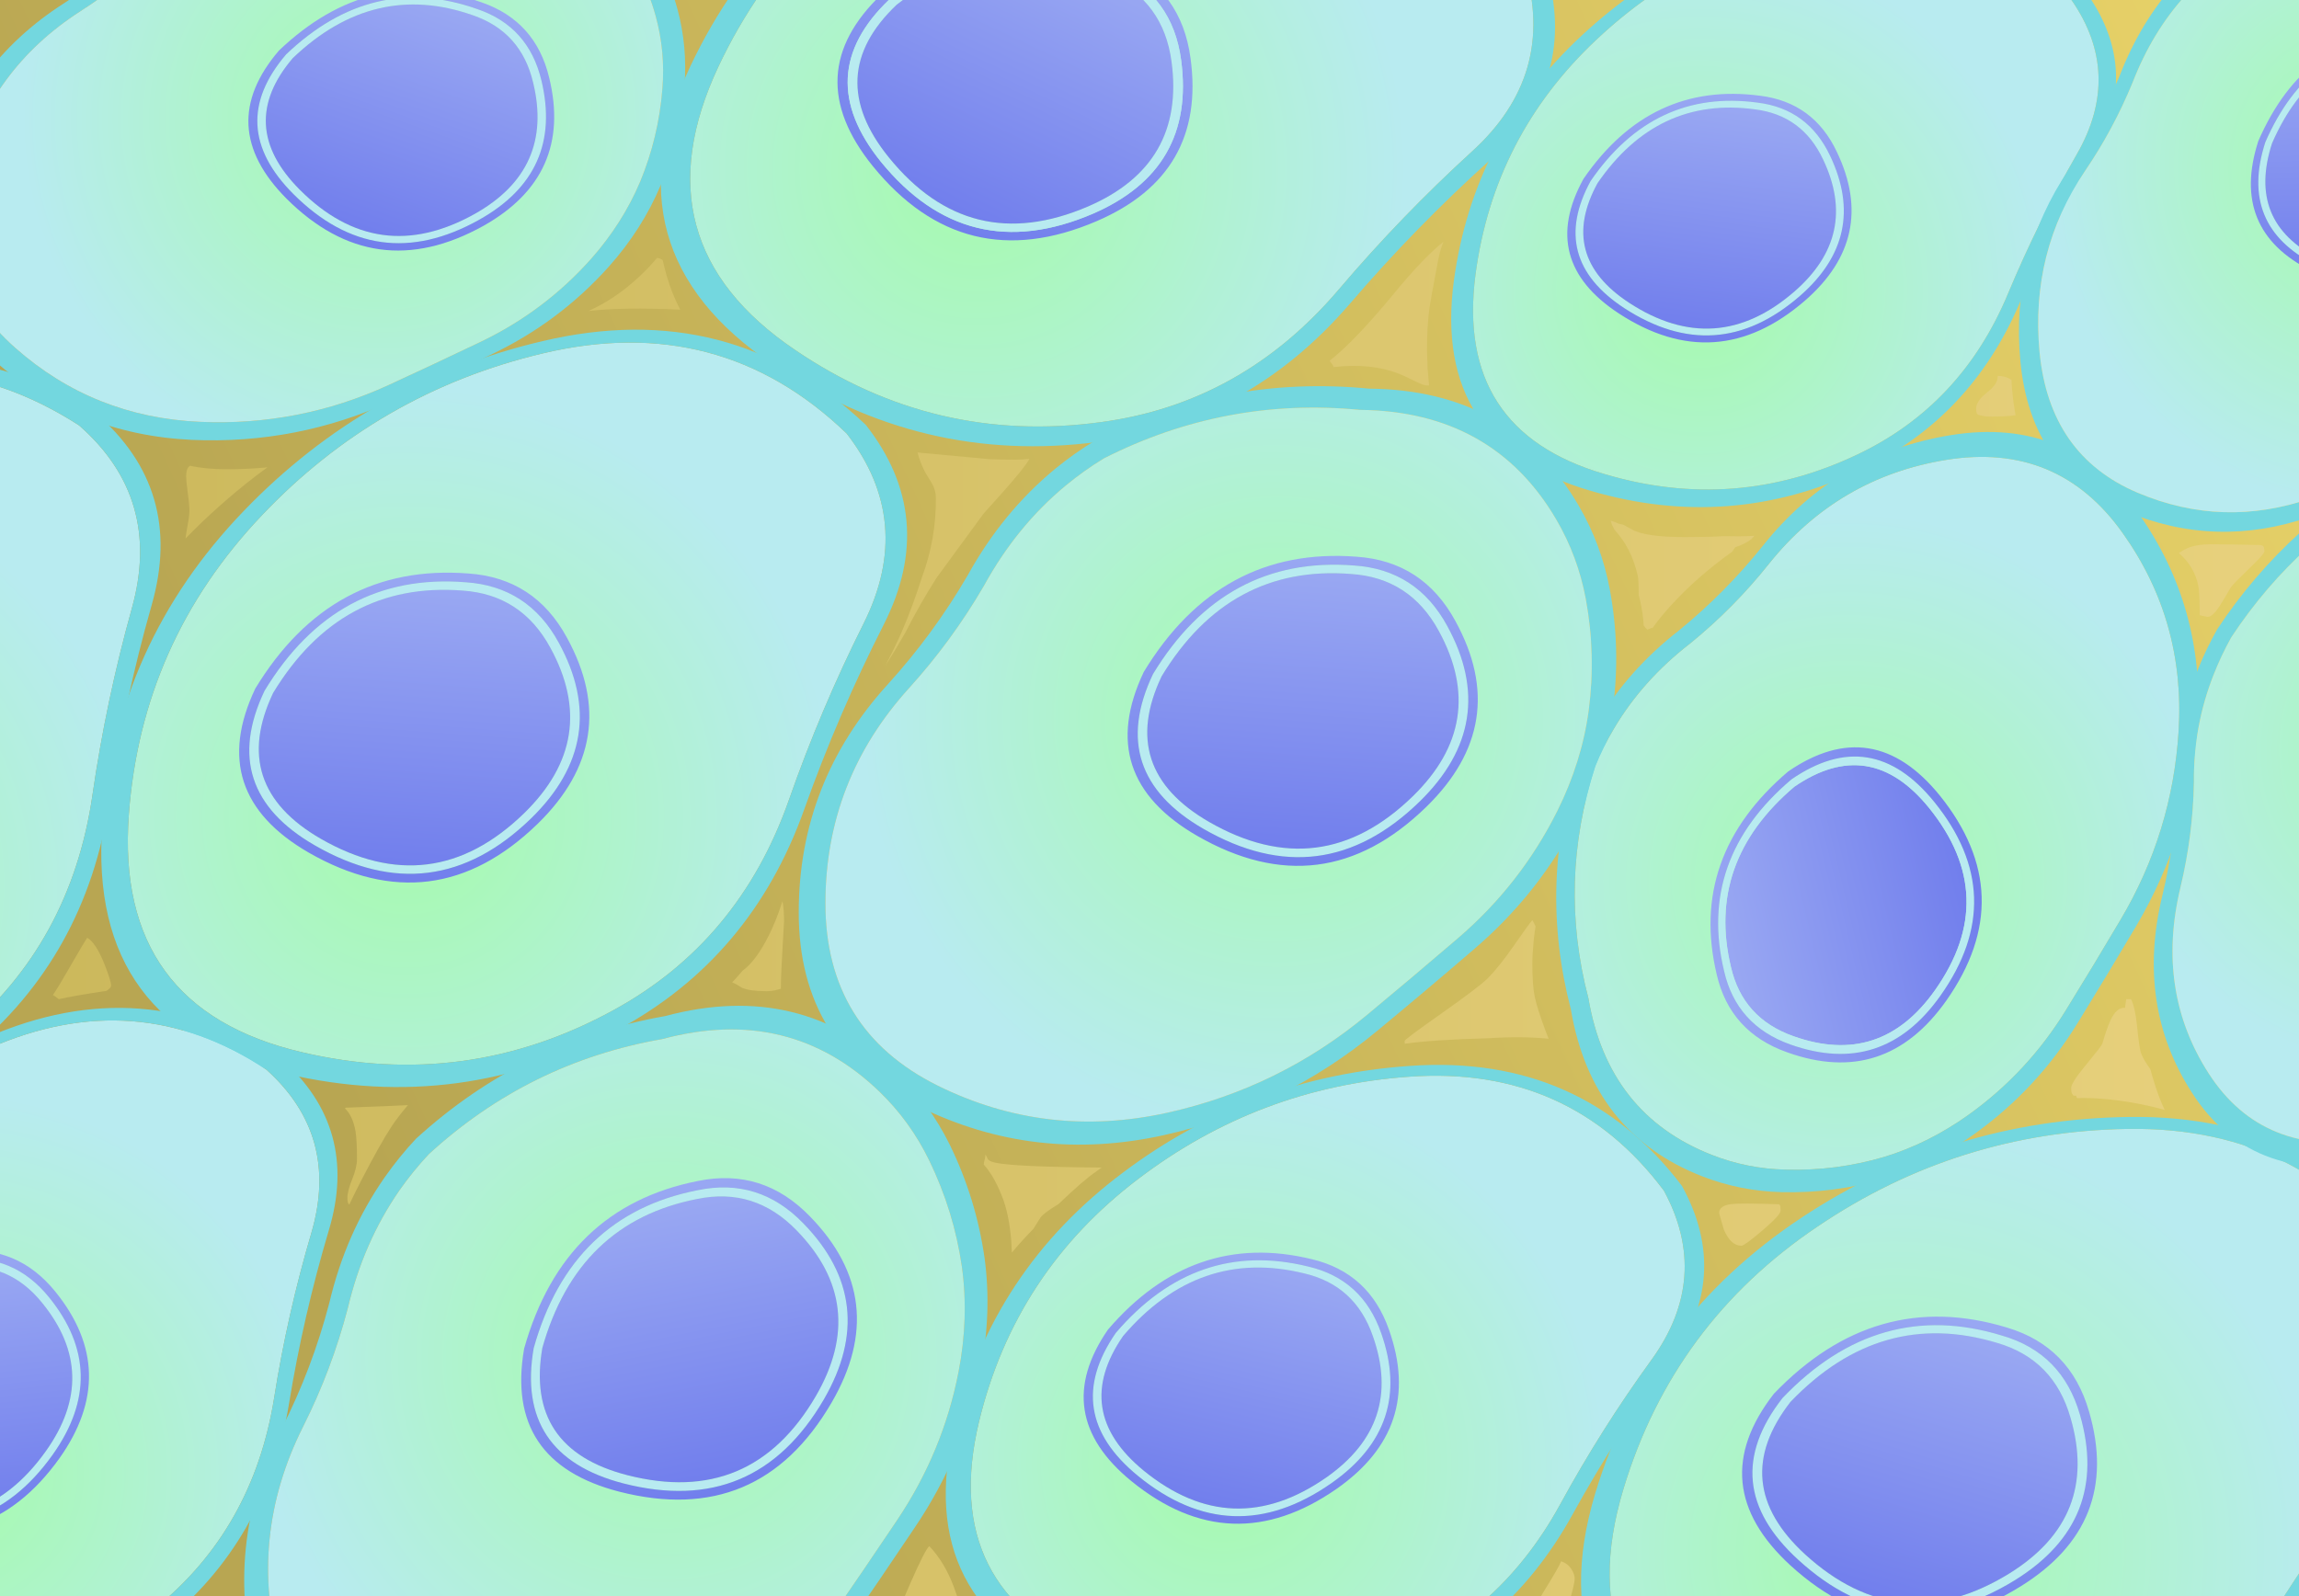<?xml version="1.0" encoding="utf-8"?>
<!-- Generator: Adobe Illustrator 15.0.0, SVG Export Plug-In . SVG Version: 6.00 Build 0)  -->
<!DOCTYPE svg PUBLIC "-//W3C//DTD SVG 1.1//EN" "http://www.w3.org/Graphics/SVG/1.1/DTD/svg11.dtd">
<svg version="1.1" id="Selected_Items" xmlns="http://www.w3.org/2000/svg" xmlns:xlink="http://www.w3.org/1999/xlink" x="0px"
	 y="0px" width="720px" height="500px" viewBox="0 0 720 500" enable-background="new 0 0 720 500" xml:space="preserve">
<g>
	<linearGradient id="SVGID_1_" gradientUnits="userSpaceOnUse" x1="-5" y1="253.475" x2="725" y2="253.475">
		<stop  offset="0" style="stop-color:#CBB85B"/>
		<stop  offset="1" style="stop-color:#E8D17D"/>
	</linearGradient>
	<rect x="-5" y="-4" fill-rule="evenodd" clip-rule="evenodd" fill="url(#SVGID_1_)" width="730" height="514.95"/>
	<g>
		<g>
			<linearGradient id="SVGID_2_" gradientUnits="userSpaceOnUse" x1="109.106" y1="368.584" x2="774.455" y2="60.982">
				<stop  offset="0.008" style="stop-color:#B8A652"/>
				<stop  offset="1" style="stop-color:#EAD469"/>
			</linearGradient>
			<path fill-rule="evenodd" clip-rule="evenodd" fill="url(#SVGID_2_)" d="M511.15,165.9c-1.7-0.967-2.601-1.467-2.7-1.5
				c-0.4-0.133-0.867-0.233-1.4-0.3c-0.833-0.4-1.717-0.733-2.649-1c0.166,0.433,0.333,0.9,0.5,1.4
				c0.233,0.467,0.483,0.967,0.75,1.5c1.699,1.833,3.133,3.867,4.3,6.1c1.2,2.267,2.184,4.983,2.95,8.15
				c0.199,0.767,0.3,2.817,0.3,6.15c0.666,2.434,1.133,4.9,1.399,7.4c0.067,0.5,0.117,1.2,0.15,2.1c0.333,0.5,0.717,0.95,1.15,1.35
				c0.366-0.1,0.767-0.267,1.199-0.5c0.101,0,0.2,0,0.301,0c0.066,0,0.116,0,0.149,0c1.4-2.033,3.2-4.267,5.4-6.7
				c5.6-6.2,12.083-11.917,19.45-17.15c0.433-0.566,0.767-1.05,1-1.45c0.833-0.267,1.6-0.567,2.3-0.9
				c0.166-0.066,0.333-0.15,0.5-0.25c0.899-0.433,1.666-0.9,2.3-1.4c0.366-0.367,0.684-0.717,0.95-1.05
				c-1.601,0.1-3.283,0.15-5.05,0.15c-1.634,0-3.184-0.017-4.65-0.05c-2.833,0.2-6.816,0.3-11.95,0.3
				C519.5,168.25,513.95,167.467,511.15,165.9z M665.9,313c-0.134,0.934-0.267,1.833-0.4,2.7c-1.8-0.101-3.316,1.217-4.55,3.95
				c-0.834,1.833-1.684,4.283-2.55,7.35c-0.301,0.634-2.101,2.95-5.4,6.95c-2.9,3.5-4.35,5.8-4.35,6.899c0,1,0.133,1.65,0.399,1.95
				l0.351,0.45h0.8c0.033,0.233,0.133,0.483,0.3,0.75c4.866-0.167,10.5,0.283,16.9,1.35c3.733,0.634,7.25,1.417,10.55,2.351
				c-1-2.101-1.917-4.4-2.75-6.9c-0.667-2-1.25-3.95-1.75-5.85c-1.667-2.3-2.684-4.117-3.05-5.45c-0.301-1.066-0.684-3.85-1.15-8.35
				c-0.4-3.767-1.017-6.483-1.85-8.15H665.9z M685.85,171.4c-1.133,0.4-2.283,1.017-3.449,1.85c3.199,2.8,5.216,6.183,6.05,10.15
				c0.3,1.533,0.45,4.65,0.45,9.35l2.5,0.5c1.033,0,2.3-1.167,3.8-3.5c0.833-1.3,1.983-3.217,3.45-5.75
				c0.533-0.767,2.517-2.8,5.949-6.1c3.034-2.9,4.551-4.617,4.551-5.15c0-1-0.167-1.583-0.5-1.75l-0.5-0.25
				c-6.834-0.167-12.084-0.25-15.75-0.25C689.8,170.5,687.616,170.8,685.85,171.4z M629.95,119c-1.233-0.833-2.667-1.25-4.3-1.25
				c0.066,1.7-1.034,3.417-3.301,5.15c-2.3,1.8-3.449,3.5-3.449,5.1c0,1,0.133,1.583,0.399,1.75l0.351,0.25
				c0.433,0.067,1,0.183,1.699,0.35c0.4,0.1,1.084,0.15,2.051,0.15c3.733,0,6.35-0.15,7.85-0.45c-0.467-2.367-0.816-4.883-1.05-7.55
				C630.066,121.2,629.983,120.033,629.95,119z M452.05,75.75c-4.133,3.267-9.35,8.733-15.649,16.4
				c-8.167,9.9-14.834,16.85-20,20.85c0.166,0.267,0.433,0.633,0.8,1.1c0.3,0.4,0.45,0.7,0.45,0.9
				c7.733-0.9,14.533-0.217,20.399,2.05c1.2,0.467,3,1.3,5.4,2.5c1.6,0.8,2.75,1.2,3.45,1.2c0.233,0,0.449,0,0.649,0v-0.05
				c-0.166-1.7-0.316-3.434-0.45-5.2c-0.133-3.833-0.199-5.8-0.199-5.9c0-5,0.267-9.434,0.8-13.3c0.3-2,1.2-6.933,2.7-14.8
				C450.8,79.4,451.35,77.483,452.05,75.75z M480.35,294.3c0.167-1.467,0.351-2.833,0.551-4.1c-0.301-0.733-0.634-1.384-1-1.95
				c-0.634,0.667-2.567,3.333-5.801,8c-3.166,4.533-5.899,7.95-8.199,10.25c-1.767,1.767-6.717,5.517-14.851,11.25
				c-7.434,5.233-11.149,8.017-11.149,8.35c0,0.301,0.017,0.601,0.05,0.9c0.033-0.033,0.066-0.05,0.1-0.05
				c5.967-0.834,14.584-1.4,25.851-1.7c7.199-0.467,13.566-0.417,19.1,0.15c-0.3-0.7-0.583-1.417-0.85-2.15
				c-1.9-5.066-3.084-8.816-3.551-11.25c-0.466-2.333-0.699-5.717-0.699-10.15C479.9,299.884,480.05,297.366,480.35,294.3z
				 M331.5,377.2c5.267-5.066,9.2-8.467,11.8-10.2c0.267-0.167,0.833-0.583,1.7-1.25c-18.267-0.134-29.4-0.65-33.4-1.55
				c-1.333-0.3-2.1-0.717-2.3-1.25c-0.267-0.667-0.517-1.066-0.75-1.2c0.067,0.4,0.017,0.884-0.15,1.45
				c-0.167,0.5-0.267,1.033-0.3,1.6c0.9,1.033,1.717,2.134,2.45,3.3c1.167,1.867,2.25,4.084,3.25,6.65
				c1.467,3.6,2.434,8.25,2.9,13.95c0.066,1.066,0.133,2.3,0.2,3.7c1.767-2.167,4-4.634,6.7-7.4c1.066-1.733,1.8-2.9,2.2-3.5
				C326.433,380.533,328.333,379.1,331.5,377.2z M545.4,390.25c0.6,0,2.767-1.583,6.5-4.75c3.833-3.267,5.75-5.35,5.75-6.25
				c0-1-0.084-1.583-0.25-1.75l-0.25-0.25c-8-0.267-13-0.283-15-0.05c-2.5,0.333-3.75,1.267-3.75,2.8c0,0.134,0.5,1.884,1.5,5.25
				C541.333,388.583,543.167,390.25,545.4,390.25z M184.4,97.4c0.067,0,0.117,0,0.15,0c6.967-0.8,16.467-0.933,28.5-0.4
				c-0.5-0.933-0.983-1.917-1.45-2.95c-1.434-3.167-2.617-6.65-3.55-10.45c-0.2-0.8-0.367-1.5-0.5-2.1c-0.5-0.4-1.1-0.633-1.8-0.7
				c-1.767,2.167-3.833,4.317-6.2,6.45c-3.8,3.467-7.783,6.317-11.95,8.55c-1.067,0.567-2.083,1.067-3.05,1.5
				C184.517,97.333,184.467,97.367,184.4,97.4z M289.75,147.95c0.633,1.1,1.3,2.2,2,3.3c0.9,1.5,1.35,3.1,1.35,4.8
				c0.066,8.567-1.4,16.867-4.4,24.9c-1.8,5.733-3.9,11.4-6.3,17c-0.267,0.6-0.533,1.2-0.8,1.8c-1.5,3.267-2.934,6.167-4.3,8.7
				c1.8-2.733,3.917-6.233,6.35-10.5c2.967-5.833,6.2-11.5,9.7-17l14.65-20c0.667-0.767,1.333-1.517,2-2.25
				c0.867-0.967,1.767-1.967,2.7-3c5.4-6,8.633-9.983,9.7-11.95c-1.566,0.167-3.017,0.25-4.35,0.25c-2.833,0-5.517-0.05-8.05-0.15
				l-22.65-2.1C287.85,143.75,288.65,145.817,289.75,147.95z M59.2,146.15c-0.6,0.5-0.9,1.533-0.9,3.1c0,0.9,0.15,2.467,0.45,4.7
				c0.333,2.466,0.517,4.15,0.55,5.05c0.1,1.367-0.083,3.217-0.55,5.55c-0.333,1.833-0.55,3.217-0.65,4.15
				c6.8-7,14.117-13.517,21.95-19.55c1.267-0.967,2.5-1.883,3.7-2.75c-4.1,0.4-8.333,0.6-12.7,0.6c-4.433,0-8.267-0.367-11.5-1.1
				C59.417,145.967,59.3,146.05,59.2,146.15z M303.525,511.05c-2.086-6.274-3.678-10.891-4.775-13.85
				c-1.9-5.134-4.467-9.417-7.7-12.851c-0.833,0.601-2.833,4.517-6,11.75c-3.333,7.534-5,12.417-5,14.65
				c0,0.085,0.017,0.185,0.05,0.3H-6.4V-6.4h733.95v517.45H489.275c0.228-2.146,0.853-4.879,1.875-8.2c1.333-4.3,2-7.083,2-8.35
				c0-0.833-0.301-1.75-0.9-2.75c-0.8-1.333-1.917-2.217-3.35-2.65c-0.334,1-2.067,4.034-5.2,9.101c-2.7,4.366-4.05,7.5-4.05,9.399
				c0,0.567,0.183,1.084,0.55,1.551c0.099,0.164,0.648,0.797,1.649,1.899H303.525z M245.2,283.2c-0.067-0.334-0.117-0.634-0.15-0.9
				c-0.1,0.334-0.216,0.684-0.35,1.05c-1.1,3.4-2.4,6.617-3.9,9.65c-2.667,5.333-5.417,9.033-8.25,11.1
				c-1.133,1.334-2.216,2.551-3.25,3.65c0.8,0.3,1.833,0.866,3.1,1.7c1.633,0.7,4.184,1.05,7.65,1.05c1,0,2-0.116,3-0.35l1.5-0.4
				c0-2.8,0.167-6.917,0.5-12.35c0.333-5.434,0.5-8.367,0.5-8.801C245.55,286.4,245.433,284.6,245.2,283.2z M111.35,354.45
				c0.3,1.899,0.45,4.75,0.45,8.55c0,1.833-0.5,3.967-1.5,6.4c-1,2.433-1.5,4.416-1.5,5.949c0,1.067,0.184,1.717,0.55,1.95
				c0.033,0,0.05,0.017,0.05,0.05c1.033-2.199,2.233-4.633,3.6-7.3c4.067-7.866,7.25-13.55,9.55-17.05
				c1.233-1.9,2.967-4.167,5.2-6.8c-2.733,0.133-5.333,0.25-7.8,0.35c-5.467,0.233-9.367,0.384-11.7,0.45
				c-0.133,0.066-0.2,0.15-0.2,0.25C109.683,348.783,110.783,351.184,111.35,354.45z M16.55,311.75c0.233,0.033,0.833,0.434,1.8,1.2
				L18.4,313c3.467-0.767,8.45-1.634,14.95-2.6c0.967-0.634,1.45-1.184,1.45-1.65c0-0.934-0.7-3.184-2.1-6.75
				c-1.767-4.434-3.567-7.184-5.4-8.25c-0.733,1.134-2.4,3.95-5,8.45C19.733,306.7,17.817,309.884,16.55,311.75z"/>
			<g>
				<g>
					<path fill-rule="evenodd" clip-rule="evenodd" fill="#73D7DF" d="M504.15,184.6c2.3,12.367,2.633,24.767,1,37.2
						c-1.567,11.4-5.067,22.55-10.5,33.45c-8.2,16.3-19.284,30.4-33.25,42.3c-10,8.601-20.017,17.05-30.051,25.351
						c-19.633,16.267-41.916,27.166-66.85,32.699c-27,5.967-52.6,2.967-76.8-9c-25.067-12.399-37.583-32.666-37.55-60.8
						c0-27.233,9.333-51.083,28-71.55c9.467-10.433,17.767-21.767,24.9-34c7.267-13.167,16.367-24.267,27.3-33.3
						c4.1-3.367,8.367-6.383,12.8-9.05c27.067-13.7,55.617-19.083,85.65-16.15c29.566,0.267,51.4,12.417,65.5,36.45
						C499.1,166.367,502.384,175.167,504.15,184.6z M496.65,187.65c-1.667-8.9-4.75-17.2-9.25-24.9
						c-13.233-22.6-33.7-34.05-61.4-34.35c-28.167-2.733-54.934,2.333-80.3,15.2c-4.167,2.533-8.184,5.4-12.05,8.6
						c-10.2,8.466-18.7,18.9-25.5,31.3c-6.7,11.5-14.5,22.167-23.4,32c-17.467,19.233-26.217,41.684-26.25,67.35
						c-0.033,26.5,11.7,45.584,35.2,57.25c22.733,11.233,46.733,14.051,72,8.45c23.366-5.2,44.25-15.467,62.649-30.8
						c9.434-7.833,18.834-15.767,28.2-23.8c13.101-11.233,23.483-24.517,31.15-39.851c5.1-10.233,8.383-20.733,9.85-31.5
						C499.083,210.933,498.783,199.283,496.65,187.65z"/>
					<radialGradient id="SVGID_3_" cx="399.7" cy="225.15" r="178.887" gradientUnits="userSpaceOnUse">
						<stop  offset="0.008" style="stop-color:#A6FBAC"/>
						<stop  offset="0.726" style="stop-color:#B8EBF0"/>
					</radialGradient>
					<path fill-rule="evenodd" clip-rule="evenodd" fill="url(#SVGID_3_)" d="M496.65,187.65c2.133,11.633,2.433,23.283,0.899,34.95
						c-1.467,10.767-4.75,21.267-9.85,31.5c-7.667,15.334-18.05,28.617-31.15,39.851c-9.366,8.033-18.767,15.967-28.2,23.8
						c-18.399,15.333-39.283,25.6-62.649,30.8c-25.267,5.601-49.267,2.783-72-8.45c-23.5-11.666-35.233-30.75-35.2-57.25
						c0.033-25.666,8.783-48.116,26.25-67.35c8.9-9.833,16.7-20.5,23.4-32c6.8-12.4,15.3-22.833,25.5-31.3
						c3.867-3.2,7.883-6.067,12.05-8.6c25.366-12.867,52.133-17.934,80.3-15.2c27.7,0.3,48.167,11.75,61.4,34.35
						C491.9,170.45,494.983,178.75,496.65,187.65z"/>
				</g>
				<g>
					<path fill-rule="evenodd" clip-rule="evenodd" fill="#B8EBF0" d="M453.25,196.1c11.066,20.233,8.184,38.566-8.65,55
						c-20.433,19.9-43,22.75-67.699,8.551c-20.333-11.734-25.601-27.9-15.801-48.5c15.034-24.767,36.017-36.1,62.95-34
						C437.116,178.017,446.85,184.333,453.25,196.1z M450.6,197.65c-6.033-11.1-15.199-17.05-27.5-17.85
						c-25.366-2-45.133,8.684-59.3,32.05c-9.233,19.4-4.267,34.617,14.9,45.65c23.267,13.366,44.517,10.684,63.75-8.05
						C458.316,233.983,461.033,216.717,450.6,197.65z"/>
					<linearGradient id="SVGID_4_" gradientUnits="userSpaceOnUse" x1="404.575" y1="271.327" x2="411.804" y2="174.102">
						<stop  offset="0" style="stop-color:#6F7CEC"/>
						<stop  offset="1" style="stop-color:#9BAAF3"/>
					</linearGradient>
					<path fill-rule="evenodd" clip-rule="evenodd" fill="url(#SVGID_4_)" d="M450.6,197.65c10.434,19.067,7.717,36.333-8.149,51.8
						c-19.233,18.733-40.483,21.416-63.75,8.05c-19.167-11.033-24.133-26.25-14.9-45.65c14.167-23.367,33.934-34.05,59.3-32.05
						C435.4,180.6,444.566,186.55,450.6,197.65z"/>
					<linearGradient id="SVGID_5_" gradientUnits="userSpaceOnUse" x1="406.101" y1="277.527" x2="410" y2="167.877">
						<stop  offset="0" style="stop-color:#6F7CEC"/>
						<stop  offset="1" style="stop-color:#9BAAF3"/>
					</linearGradient>
					<path fill-rule="evenodd" clip-rule="evenodd" fill="url(#SVGID_5_)" d="M455.8,194.55c11.767,21.434,8.717,40.85-9.149,58.25
						c-21.634,21.066-45.534,24.084-71.7,9.05c-21.534-12.399-27.117-29.516-16.75-51.35c15.934-26.267,38.166-38.3,66.7-36.1
						C438.733,175.367,449.033,182.083,455.8,194.55z M453.25,196.1c-6.4-11.767-16.134-18.083-29.2-18.95
						c-26.934-2.1-47.916,9.233-62.95,34c-9.8,20.6-4.533,36.767,15.801,48.5C401.6,273.85,424.167,271,444.6,251.1
						C461.434,234.667,464.316,216.333,453.25,196.1z"/>
				</g>
			</g>
			<g>
				<g>
					<radialGradient id="SVGID_6_" cx="127.35" cy="255.85" r="185.438" gradientUnits="userSpaceOnUse">
						<stop  offset="0.008" style="stop-color:#A6FBAC"/>
						<stop  offset="0.726" style="stop-color:#B8EBF0"/>
					</radialGradient>
					<path fill-rule="evenodd" clip-rule="evenodd" fill="url(#SVGID_6_)" d="M265.15,135.8c14.233,18.367,16,38.217,5.3,59.55
						c-8.967,17.9-16.767,36.333-23.4,55.3c-10.4,29.533-28.683,51.449-54.85,65.75c-30.733,16.866-63.233,21.283-97.5,13.25
						c-39.233-9.101-57.35-33.934-54.35-74.5c2.667-36.034,16.533-67.25,41.6-93.65c24.333-25.7,53.683-42.633,88.05-50.8
						C206.9,101.9,238.617,110.267,265.15,135.8z"/>
					<path fill-rule="evenodd" clip-rule="evenodd" fill="#73D7DF" d="M271.15,133.1c15.1,19.267,16.983,40.1,5.65,62.5
						c-9.566,18.8-17.883,38.133-24.95,58c-11.033,30.967-30.467,53.95-58.3,68.95c-32.667,17.7-67.216,22.334-103.65,13.9
						c-41.733-9.533-61.017-35.584-57.85-78.15c2.867-37.8,17.617-70.533,44.25-98.2c25.9-26.934,57.117-44.684,93.65-53.25
						C209.217,97.583,242.95,106.333,271.15,133.1z M265.15,135.8c-26.533-25.533-58.25-33.9-95.15-25.1
						c-34.367,8.167-63.717,25.1-88.05,50.8c-25.067,26.4-38.934,57.617-41.6,93.65c-3,40.566,15.117,65.399,54.35,74.5
						c34.267,8.033,66.767,3.616,97.5-13.25c26.167-14.301,44.45-36.217,54.85-65.75c6.633-18.967,14.434-37.4,23.4-55.3
						C281.15,174.017,279.383,154.167,265.15,135.8z"/>
				</g>
				<g>
					<path fill-rule="evenodd" clip-rule="evenodd" fill="#B8EBF0" d="M85.55,217.05c-9.233,19.4-4.267,34.634,14.9,45.7
						c23.267,13.366,44.517,10.684,63.75-8.05c15.867-15.5,18.583-32.767,8.15-51.8c-6.033-11.1-15.2-17.066-27.5-17.9
						C119.483,183.033,99.717,193.717,85.55,217.05z M82.85,216.4c15.033-24.8,36.017-36.133,62.95-34
						c13.067,0.867,22.8,7.184,29.2,18.95c11.067,20.233,8.183,38.566-8.65,55c-20.434,19.867-43,22.7-67.7,8.5
						C78.317,253.15,73.05,237,82.85,216.4z"/>
					<linearGradient id="SVGID_7_" gradientUnits="userSpaceOnUse" x1="126.326" y1="276.526" x2="133.555" y2="179.302">
						<stop  offset="0" style="stop-color:#6F7CEC"/>
						<stop  offset="1" style="stop-color:#9BAAF3"/>
					</linearGradient>
					<path fill-rule="evenodd" clip-rule="evenodd" fill="url(#SVGID_7_)" d="M85.55,217.05c14.167-23.333,33.934-34.017,59.3-32.05
						c12.3,0.833,21.467,6.8,27.5,17.9c10.433,19.033,7.717,36.3-8.15,51.8c-19.233,18.733-40.483,21.416-63.75,8.05
						C81.283,251.684,76.317,236.45,85.55,217.05z"/>
					<linearGradient id="SVGID_8_" gradientUnits="userSpaceOnUse" x1="127.851" y1="282.726" x2="131.751" y2="173.076">
						<stop  offset="0" style="stop-color:#6F7CEC"/>
						<stop  offset="1" style="stop-color:#9BAAF3"/>
					</linearGradient>
					<path fill-rule="evenodd" clip-rule="evenodd" fill="url(#SVGID_8_)" d="M79.95,215.7c15.933-26.233,38.167-38.25,66.7-36.05
						c13.833,0.934,24.133,7.633,30.9,20.1c11.767,21.433,8.717,40.867-9.15,58.3c-21.633,21.033-45.533,24.05-71.7,9.05
						C75.167,254.667,69.583,237.533,79.95,215.7z M82.85,216.4c-9.8,20.6-4.533,36.75,15.8,48.45c24.7,14.2,47.267,11.367,67.7-8.5
						c16.833-16.433,19.717-34.766,8.65-55c-6.4-11.767-16.133-18.083-29.2-18.95C118.867,180.267,97.883,191.6,82.85,216.4z"/>
				</g>
			</g>
			<g>
				<g>
					<path fill-rule="evenodd" clip-rule="evenodd" fill="#73D7DF" d="M134.3,361.55c-3.333,3.566-6.417,7.367-9.25,11.4
						c-7.533,10.899-12.917,23.217-16.15,36.95c-3.367,12.833-8.017,25.149-13.95,36.949c-11.633,23.167-14.034,47.067-7.2,71.7
						c7.033,25.434,23.383,40.634,49.05,45.601c24.867,4.733,48.684,1.033,71.45-11.101c21.067-11.233,38.383-26.666,51.95-46.3
						c6.933-10.066,13.833-20.217,20.7-30.45c9.6-14.267,16.033-29.783,19.3-46.55c2.167-11.2,2.517-22.167,1.05-32.9
						c-1.667-11.6-5.083-22.716-10.25-33.35c-3.933-8.1-9.1-15.25-15.5-21.45c-18.767-18.166-41.467-23.684-68.1-16.55
						C179.567,330.366,155.2,342.384,134.3,361.55z M130.3,356.7c22.333-20.367,48.333-33.167,78-38.4
						c28.434-7.6,52.65-1.75,72.65,17.55c6.767,6.601,12.267,14.184,16.5,22.75c5.5,11.267,9.133,23.101,10.9,35.5
						c1.533,11.334,1.133,22.967-1.2,34.9c-3.5,17.833-10.383,34.333-20.65,49.5c-7.3,10.9-14.65,21.7-22.05,32.4
						c-14.5,20.866-33,37.283-55.5,49.25c-24.3,12.933-49.7,16.883-76.2,11.85c-27.367-5.2-44.783-21.316-52.25-48.35
						c-7.267-26.167-4.683-51.567,7.75-76.2c6.367-12.566,11.333-25.684,14.9-39.351c3.434-14.566,9.2-27.649,17.3-39.25
						C123.483,364.517,126.767,360.467,130.3,356.7z"/>
					<radialGradient id="SVGID_9_" cx="207.9" cy="425.45" r="178.319" gradientUnits="userSpaceOnUse">
						<stop  offset="0.008" style="stop-color:#A6FBAC"/>
						<stop  offset="0.726" style="stop-color:#B8EBF0"/>
					</radialGradient>
					<path fill-rule="evenodd" clip-rule="evenodd" fill="url(#SVGID_9_)" d="M134.3,361.55c20.9-19.166,45.267-31.184,73.1-36.05
						c26.633-7.134,49.333-1.616,68.1,16.55c6.4,6.2,11.567,13.351,15.5,21.45c5.167,10.634,8.583,21.75,10.25,33.35
						c1.467,10.733,1.117,21.7-1.05,32.9c-3.267,16.767-9.7,32.283-19.3,46.55c-6.867,10.233-13.767,20.384-20.7,30.45
						c-13.567,19.634-30.883,35.066-51.95,46.3c-22.767,12.134-46.583,15.834-71.45,11.101
						c-25.667-4.967-42.017-20.167-49.05-45.601c-6.833-24.633-4.433-48.533,7.2-71.7c5.933-11.8,10.583-24.116,13.95-36.949
						c3.233-13.733,8.617-26.051,16.15-36.95C127.883,368.917,130.967,365.116,134.3,361.55z"/>
				</g>
				<g>
					<path fill-rule="evenodd" clip-rule="evenodd" fill="#B8EBF0" d="M251.6,383.25c16.033,16.467,18.167,34.85,6.4,55.15
						c-14.333,24.566-35.25,33.333-62.75,26.3c-22.633-5.867-32-20-28.1-42.4c7.8-27.8,24.917-44.283,51.35-49.45
						C231.3,370.184,242.333,373.65,251.6,383.25z M249.5,385.45c-8.767-9.066-19.167-12.351-31.2-9.851
						c-24.9,4.867-41.05,20.417-48.45,46.65c-3.633,21.066,5.217,34.35,26.55,39.85c25.9,6.667,45.6-1.583,59.1-24.75
						C266.6,418.25,264.6,400.95,249.5,385.45z"/>
					<linearGradient id="SVGID_10_" gradientUnits="userSpaceOnUse" x1="224.946" y1="468.464" x2="205.926" y2="373.163">
						<stop  offset="0" style="stop-color:#6F7CEC"/>
						<stop  offset="1" style="stop-color:#9BAAF3"/>
					</linearGradient>
					<path fill-rule="evenodd" clip-rule="evenodd" fill="url(#SVGID_10_)" d="M249.5,385.45c15.1,15.5,17.1,32.8,6,51.899
						c-13.5,23.167-33.2,31.417-59.1,24.75c-21.333-5.5-30.183-18.783-26.55-39.85c7.4-26.233,23.55-41.783,48.45-46.65
						C230.333,373.1,240.733,376.384,249.5,385.45z"/>
					<linearGradient id="SVGID_11_" gradientUnits="userSpaceOnUse" x1="228.071" y1="474.049" x2="202.541" y2="367.7">
						<stop  offset="0" style="stop-color:#6F7CEC"/>
						<stop  offset="1" style="stop-color:#9BAAF3"/>
					</linearGradient>
					<path fill-rule="evenodd" clip-rule="evenodd" fill="url(#SVGID_11_)" d="M253.65,381.05c17.033,17.434,19.283,36.9,6.75,58.4
						c-15.167,26-37.3,35.283-66.4,27.85c-24.033-6.166-33.983-21.116-29.85-44.85c8.3-29.467,26.45-46.967,54.45-52.5
						C232.133,367.184,243.817,370.884,253.65,381.05z M251.6,383.25c-9.267-9.6-20.3-13.066-33.1-10.4
						c-26.433,5.167-43.55,21.65-51.35,49.45c-3.9,22.4,5.467,36.533,28.1,42.4c27.5,7.033,48.417-1.733,62.75-26.3
						C269.767,418.1,267.633,399.717,251.6,383.25z"/>
				</g>
			</g>
			<g>
				<g>
					<radialGradient id="SVGID_12_" cx="305.9" cy="52.55" r="185.234" gradientUnits="userSpaceOnUse">
						<stop  offset="0.008" style="stop-color:#A6FBAC"/>
						<stop  offset="0.726" style="stop-color:#B8EBF0"/>
					</radialGradient>
					<path fill-rule="evenodd" clip-rule="evenodd" fill="url(#SVGID_12_)" d="M397.75-67.5c37.533,5,64.116,24.167,79.75,57.5
						c6.634,22.233,1.15,41.367-16.45,57.4c-14.8,13.5-28.7,27.9-41.7,43.2c-20.233,23.833-45.116,37.717-74.649,41.65
						c-34.7,4.7-66.583-2.833-95.65-22.6c-33.333-22.5-41.333-52.133-24-88.9c15.434-32.7,39.55-56.85,72.35-72.45
						C329.333-66.9,362.783-72.167,397.75-67.5z"/>
					<path fill-rule="evenodd" clip-rule="evenodd" fill="#73D7DF" d="M399.05-71.1c39.934,5.434,68.25,25.684,84.95,60.75
						c7.2,23.4,1.483,43.5-17.15,60.3C451.184,64.05,436.5,79.1,422.8,95.1c-21.399,24.9-47.75,39.35-79.05,43.35
						c-36.8,4.8-70.683-3.267-101.65-24.2c-35.467-23.833-44.083-55.033-25.85-93.6c16.2-34.2,41.667-59.417,76.4-75.65
						C326.45-70.833,361.917-76.2,399.05-71.1z M397.75-67.5c-34.967-4.667-68.417,0.6-100.35,15.8
						c-32.8,15.6-56.917,39.75-72.35,72.45c-17.333,36.767-9.333,66.4,24,88.9c29.067,19.767,60.95,27.3,95.65,22.6
						c29.533-3.933,54.416-17.817,74.649-41.65c13-15.3,26.9-29.7,41.7-43.2C478.65,31.367,484.134,12.233,477.5-10
						C461.866-43.333,435.283-62.5,397.75-67.5z"/>
				</g>
				<g>
					<linearGradient id="SVGID_13_" gradientUnits="userSpaceOnUse" x1="296.753" y1="77.846" x2="339.699" y2="-22.98">
						<stop  offset="0" style="stop-color:#6F7CEC"/>
						<stop  offset="1" style="stop-color:#9BAAF3"/>
					</linearGradient>
					<path fill-rule="evenodd" clip-rule="evenodd" fill="url(#SVGID_13_)" d="M351.25-11.6c12.533,5.833,19.733,15.783,21.6,29.85
						c3.301,24.2-6.517,41.217-29.45,51.05c-27.7,11.867-51.05,6.117-70.05-17.25c-15.633-19.3-14.7-37.267,2.8-53.9
						C300.417-20.617,325.45-23.867,351.25-11.6z M349.5-9.3c-24.4-11.633-48.05-8.6-70.95,9.1c-16.5,15.7-17.383,32.667-2.65,50.9
						c17.967,22.066,40.05,27.5,66.25,16.3c21.567-9.3,30.817-25.367,27.75-48.2C368.134,5.533,361.333-3.833,349.5-9.3z"/>
					<path fill-rule="evenodd" clip-rule="evenodd" fill="#B8EBF0" d="M349.5-9.3c11.833,5.466,18.634,14.833,20.4,28.1
						c3.066,22.833-6.184,38.9-27.75,48.2c-26.2,11.2-48.283,5.767-66.25-16.3c-14.733-18.233-13.85-35.2,2.65-50.9
						C301.45-17.9,325.1-20.933,349.5-9.3z M340.7,64.7c20.366-8.767,29.1-23.9,26.2-45.4c-1.667-12.5-8.083-21.333-19.25-26.5
						c-22.967-10.966-45.233-8.083-66.8,8.65c-15.567,14.767-16.383,30.733-2.45,47.9C295.267,70.15,316.033,75.267,340.7,64.7z"/>
					<linearGradient id="SVGID_14_" gradientUnits="userSpaceOnUse" x1="297.559" y1="71.5" x2="339.157" y2="-16.551">
						<stop  offset="0" style="stop-color:#6F7CEC"/>
						<stop  offset="1" style="stop-color:#9BAAF3"/>
					</linearGradient>
					<path fill-rule="evenodd" clip-rule="evenodd" fill="url(#SVGID_14_)" d="M340.7,64.7c-24.667,10.566-45.434,5.45-62.3-15.35
						c-13.933-17.167-13.117-33.133,2.45-47.9c21.566-16.733,43.833-19.617,66.8-8.65c11.167,5.167,17.583,14,19.25,26.5
						C369.8,40.8,361.066,55.933,340.7,64.7z"/>
				</g>
			</g>
			<g>
				<g>
					<path fill-rule="evenodd" clip-rule="evenodd" fill="#73D7DF" d="M78.4-43.2c4.2-1.867,8.417-3.433,12.65-4.7
						c25.534-5.3,50.483-3.367,74.85,5.8c24.467,6.833,39.883,21.8,46.25,44.9c2.133,7.9,2.867,15.95,2.2,24.15
						c-0.833,10.8-3.317,21.167-7.45,31.1c-3.833,9.133-9.233,17.617-16.2,25.45c-10.467,11.7-22.85,20.933-37.15,27.7
						c-10.167,4.9-20.367,9.683-30.6,14.35c-19.934,9.133-40.867,13.217-62.8,12.25c-23.733-1.1-44.333-9.333-61.8-24.7
						c-18.067-15.9-23.934-35.517-17.6-58.85C-13.117,31.617-0.033,13.883,20,1.05c10.233-6.566,19.667-14.133,28.3-22.7
						C57.267-30.95,67.3-38.133,78.4-43.2z M80.05-38.1c-10.4,4.767-19.816,11.533-28.25,20.3c-8.133,8.066-17,15.167-26.6,21.3
						C6.4,15.6-5.883,32.317-11.65,53.65C-17.583,75.65-12.1,94.1,4.8,109c16.367,14.467,35.667,22.183,57.9,23.15
						c20.6,0.9,40.25-2.933,58.95-11.5c9.6-4.433,19.184-8.933,28.75-13.5c13.4-6.4,25-15.117,34.8-26.15
						c6.5-7.367,11.583-15.367,15.25-24c3.867-9.333,6.2-19.067,7-29.2c0.633-7.767-0.067-15.35-2.1-22.75
						c-5.934-21.733-20.367-35.816-43.3-42.25c-22.833-8.6-46.216-10.383-70.15-5.35C87.9-41.35,83.95-39.867,80.05-38.1z"/>
					<radialGradient id="SVGID_15_" cx="118.55" cy="37.25" r="153.877" gradientUnits="userSpaceOnUse">
						<stop  offset="0.008" style="stop-color:#A6FBAC"/>
						<stop  offset="0.726" style="stop-color:#B8EBF0"/>
					</radialGradient>
					<path fill-rule="evenodd" clip-rule="evenodd" fill="url(#SVGID_15_)" d="M80.05-38.1c3.9-1.767,7.85-3.25,11.85-4.45
						c23.934-5.034,47.317-3.25,70.15,5.35c22.934,6.434,37.367,20.517,43.3,42.25c2.033,7.4,2.733,14.983,2.1,22.75
						c-0.8,10.133-3.133,19.867-7,29.2c-3.667,8.633-8.75,16.633-15.25,24c-9.8,11.033-21.4,19.75-34.8,26.15
						c-9.566,4.567-19.15,9.067-28.75,13.5c-18.7,8.567-38.35,12.4-58.95,11.5c-22.233-0.967-41.534-8.683-57.9-23.15
						c-16.9-14.9-22.383-33.35-16.45-55.35C-5.883,32.317,6.4,15.6,25.2,3.5c9.6-6.133,18.466-13.233,26.6-21.3
						C60.233-26.567,69.65-33.333,80.05-38.1z"/>
				</g>
				<g>
					<path fill-rule="evenodd" clip-rule="evenodd" fill="#B8EBF0" d="M91.9,60.8c-14.267-14.267-15.033-28.85-2.3-43.75
						c18.033-17.233,38-21.966,59.9-14.2c10.667,3.633,17.35,11.066,20.05,22.3c4.633,19.267-1.867,33.833-19.5,43.7
						C128.65,80.817,109.267,78.133,91.9,60.8z M91.7,18.2c-11.967,14.033-11.233,27.783,2.2,41.25
						c16.3,16.3,34.533,18.833,54.7,7.6c16.667-9.333,22.783-23.083,18.35-41.25c-2.5-10.533-8.767-17.533-18.8-21
						C127.483-2.5,108.667,1.967,91.7,18.2z"/>
					<linearGradient id="SVGID_16_" gradientUnits="userSpaceOnUse" x1="112.286" y1="76.714" x2="140.018" y2="-2.408">
						<stop  offset="0" style="stop-color:#6F7CEC"/>
						<stop  offset="1" style="stop-color:#9BAAF3"/>
					</linearGradient>
					<path fill-rule="evenodd" clip-rule="evenodd" fill="url(#SVGID_16_)" d="M91.7,18.2c16.966-16.233,35.783-20.7,56.45-13.4
						c10.033,3.467,16.3,10.467,18.8,21c4.433,18.167-1.684,31.917-18.35,41.25c-20.167,11.233-38.4,8.7-54.7-7.6
						C80.467,45.983,79.733,32.233,91.7,18.2z"/>
					<linearGradient id="SVGID_17_" gradientUnits="userSpaceOnUse" x1="112.147" y1="82.177" x2="139.92" y2="-8.024">
						<stop  offset="0" style="stop-color:#6F7CEC"/>
						<stop  offset="1" style="stop-color:#9BAAF3"/>
					</linearGradient>
					<path fill-rule="evenodd" clip-rule="evenodd" fill="url(#SVGID_17_)" d="M89.75,62.25c-15.1-15.167-15.9-30.633-2.4-46.4
						c19.133-18.267,40.3-23.3,63.5-15.1c11.267,3.9,18.316,11.767,21.15,23.6c4.967,20.433-1.9,35.9-20.6,46.4
						C128.667,83.383,108.117,80.55,89.75,62.25z M91.9,60.8c17.367,17.333,36.75,20.017,58.15,8.05
						c17.633-9.867,24.133-24.434,19.5-43.7c-2.7-11.233-9.383-18.667-20.05-22.3c-21.9-7.767-41.867-3.033-59.9,14.2
						C76.867,31.95,77.633,46.533,91.9,60.8z"/>
				</g>
			</g>
			<g>
				<g>
					<radialGradient id="SVGID_18_" cx="-87.2" cy="277.15" r="184.888" gradientUnits="userSpaceOnUse">
						<stop  offset="0.008" style="stop-color:#A6FBAC"/>
						<stop  offset="0.726" style="stop-color:#B8EBF0"/>
					</radialGradient>
					<path fill-rule="evenodd" clip-rule="evenodd" fill="url(#SVGID_18_)" d="M24.75,133.25c17.433,15.267,22.95,34.367,16.55,57.3
						c-5.367,19.233-9.483,38.75-12.35,58.55c-4.5,30.9-18.184,55.85-41.05,74.85c-26.833,22.399-57.783,32.934-92.85,31.6
						c-40.167-1.366-62.667-22.184-67.5-62.45c-4.3-35.8,3.3-69,22.8-99.6c18.933-29.8,44.433-52,76.5-66.6
						C-38.75,111.233-6.117,113.35,24.75,133.25z"/>
					<path fill-rule="evenodd" clip-rule="evenodd" fill="#73D7DF" d="M30.05,129.5c18.5,15.967,24.317,35.983,17.45,60.05
						c-5.767,20.233-10.183,40.75-13.25,61.55C29.35,283.5,14.733,309.7-9.6,329.7c-28.6,23.6-61.517,34.75-98.75,33.45
						c-42.667-1.367-66.517-23.167-71.55-65.4c-4.467-37.533,3.7-72.383,24.5-104.55c20.167-31.3,47.316-54.65,81.45-70.05
						C-37.317,106.583-2.65,108.7,30.05,129.5z M24.75,133.25c-30.867-19.9-63.5-22.017-97.9-6.35
						c-32.067,14.6-57.567,36.8-76.5,66.6c-19.5,30.6-27.1,63.8-22.8,99.6c4.833,40.267,27.333,61.084,67.5,62.45
						c35.067,1.334,66.017-9.2,92.85-31.6c22.867-19,36.55-43.95,41.05-74.85c2.867-19.8,6.983-39.317,12.35-58.55
						C47.7,167.617,42.183,148.517,24.75,133.25z"/>
				</g>
				<g>
					<path fill-rule="evenodd" clip-rule="evenodd" fill="#B8EBF0" d="M-48.9,270.15c-16.2,23.366-37.733,30.466-64.6,21.3
						c-22.167-7.566-30.417-22.367-24.75-44.4c9.967-27.133,28.333-42.25,55.1-45.35c12.967-1.633,23.7,2.683,32.2,12.95
						C-36.217,232.317-35.533,250.816-48.9,270.15z M-51.3,268.9c12.566-18.167,11.917-35.583-1.95-52.25
						c-8.033-9.667-18.133-13.733-30.3-12.2c-25.233,2.9-42.534,17.15-51.9,42.75c-5.333,20.733,2.434,34.666,23.3,41.8
						C-86.85,297.634-66.567,290.934-51.3,268.9z"/>
					<linearGradient id="SVGID_19_" gradientUnits="userSpaceOnUse" x1="-84.184" y1="297.526" x2="-95.709" y2="201.026">
						<stop  offset="0" style="stop-color:#6F7CEC"/>
						<stop  offset="1" style="stop-color:#9BAAF3"/>
					</linearGradient>
					<path fill-rule="evenodd" clip-rule="evenodd" fill="url(#SVGID_19_)" d="M-51.3,268.9c-15.267,22.033-35.55,28.733-60.85,20.1
						c-20.867-7.134-28.633-21.066-23.3-41.8c9.367-25.6,26.667-39.85,51.9-42.75c12.167-1.534,22.267,2.533,30.3,12.2
						C-39.383,233.317-38.733,250.733-51.3,268.9z"/>
					<linearGradient id="SVGID_20_" gradientUnits="userSpaceOnUse" x1="-81.513" y1="303.308" x2="-98.678" y2="195.26">
						<stop  offset="0" style="stop-color:#6F7CEC"/>
						<stop  offset="1" style="stop-color:#9BAAF3"/>
					</linearGradient>
					<path fill-rule="evenodd" clip-rule="evenodd" fill="url(#SVGID_20_)" d="M-46.55,271.4C-63.717,296.167-86.533,303.7-115,294
						c-23.433-8.066-32.167-23.75-26.2-47.05c10.567-28.767,30.017-44.8,58.35-48.1c13.733-1.733,25.1,2.85,34.1,13.75
						C-33.15,231.333-32.417,250.934-46.55,271.4z M-48.9,270.15c13.367-19.334,12.683-37.833-2.05-55.5
						c-8.5-10.267-19.233-14.583-32.2-12.95c-26.767,3.1-45.133,18.216-55.1,45.35c-5.667,22.033,2.583,36.834,24.75,44.4
						C-86.633,300.616-65.1,293.517-48.9,270.15z"/>
				</g>
			</g>
			<g>
				<g>
					<radialGradient id="SVGID_21_" cx="-17.55" cy="461.45" r="164.075" gradientUnits="userSpaceOnUse">
						<stop  offset="0.008" style="stop-color:#A6FBAC"/>
						<stop  offset="0.726" style="stop-color:#B8EBF0"/>
					</radialGradient>
					<path fill-rule="evenodd" clip-rule="evenodd" fill="url(#SVGID_21_)" d="M83.45,335.1c15.3,13.767,20,30.767,14.1,51
						c-5.033,17.034-8.933,34.317-11.7,51.851C81.45,465.35,69,487.333,48.5,503.9c-24.1,19.533-51.7,28.517-82.8,26.949
						c-35.567-1.699-55.25-20.466-59.05-56.3c-3.4-31.8,3.733-61.166,21.4-88.1c17.133-26.2,40.017-45.566,68.65-58.101
						C27.4,314.85,56.317,317.1,83.45,335.1z"/>
					<path fill-rule="evenodd" clip-rule="evenodd" fill="#73D7DF" d="M88.25,331.85c16.2,14.4,21.117,32.233,14.75,53.5
						c-5.333,17.9-9.5,36.051-12.5,54.45c-4.733,28.733-18.017,51.8-39.85,69.2c-25.667,20.6-55.017,30.1-88.05,28.5
						c-37.833-1.7-58.733-21.316-62.7-58.85c-3.5-33.367,4.167-64.2,23-92.5c18.333-27.534,42.7-47.934,73.1-61.2
						C28.733,310.684,59.483,312.983,88.25,331.85z M83.45,335.1c-27.133-18-56.05-20.25-86.75-6.75
						c-28.633,12.534-51.517,31.9-68.65,58.101c-17.667,26.934-24.8,56.3-21.4,88.1c3.8,35.834,23.483,54.601,59.05,56.3
						c31.1,1.567,58.7-7.416,82.8-26.949c20.5-16.567,32.95-38.551,37.35-65.95c2.767-17.533,6.667-34.816,11.7-51.851
						C103.45,365.866,98.75,348.866,83.45,335.1z"/>
				</g>
				<g>
					<path fill-rule="evenodd" clip-rule="evenodd" fill="#B8EBF0" d="M16.5,455.7c-14.633,20.533-33.833,26.566-57.6,18.1
						c-19.533-6.967-26.667-20.2-21.4-39.7c9.2-23.933,25.683-37.116,49.45-39.55c11.5-1.3,20.983,2.667,28.45,11.9
						C28.2,422.283,28.567,438.7,16.5,455.7z M14.35,454.6c11.4-16,11.033-31.466-1.1-46.399c-6.967-8.7-15.867-12.434-26.7-11.2
						c-22.4,2.267-37.933,14.7-46.6,37.3c-4.967,18.334,1.75,30.8,20.15,37.4C-17.5,479.634,0.583,473.934,14.35,454.6z"/>
					<linearGradient id="SVGID_22_" gradientUnits="userSpaceOnUse" x1="-15.152" y1="479.625" x2="-24.212" y2="393.851">
						<stop  offset="0" style="stop-color:#6F7CEC"/>
						<stop  offset="1" style="stop-color:#9BAAF3"/>
					</linearGradient>
					<path fill-rule="evenodd" clip-rule="evenodd" fill="url(#SVGID_22_)" d="M14.35,454.6C0.583,473.934-17.5,479.634-39.9,471.7
						c-18.4-6.601-25.117-19.066-20.15-37.4c8.667-22.6,24.2-35.033,46.6-37.3c10.833-1.233,19.733,2.5,26.7,11.2
						C25.383,423.134,25.75,438.6,14.35,454.6z"/>
					<linearGradient id="SVGID_23_" gradientUnits="userSpaceOnUse" x1="-12.835" y1="484.779" x2="-26.761" y2="388.704">
						<stop  offset="0" style="stop-color:#6F7CEC"/>
						<stop  offset="1" style="stop-color:#9BAAF3"/>
					</linearGradient>
					<path fill-rule="evenodd" clip-rule="evenodd" fill="url(#SVGID_23_)" d="M18.6,456.85
						c-15.567,21.733-35.917,28.134-61.05,19.2c-20.7-7.434-28.267-21.467-22.7-42.1c9.733-25.334,27.2-39.316,52.4-41.95
						c12.167-1.333,22.2,2.884,30.1,12.65C30.95,421.45,31.367,438.85,18.6,456.85z M16.5,455.7c12.067-17,11.7-33.417-1.1-49.25
						c-7.467-9.233-16.95-13.2-28.45-11.9c-23.767,2.434-40.25,15.617-49.45,39.55c-5.267,19.5,1.867,32.733,21.4,39.7
						C-17.333,482.267,1.867,476.233,16.5,455.7z"/>
				</g>
			</g>
			<g>
				<g>
					<radialGradient id="SVGID_24_" cx="532.25" cy="90.55" r="149.72" gradientUnits="userSpaceOnUse">
						<stop  offset="0.008" style="stop-color:#A6FBAC"/>
						<stop  offset="0.726" style="stop-color:#B8EBF0"/>
					</radialGradient>
					<path fill-rule="evenodd" clip-rule="evenodd" fill="url(#SVGID_24_)" d="M648.85,0.15c10.634,15.434,11.15,31.5,1.551,48.2
						c-8.067,14.033-15.233,28.55-21.5,43.55c-9.7,23.3-25.417,40.117-47.15,50.45c-25.6,12.2-52.017,14.25-79.25,6.15
						c-31.2-9.1-44.667-29.95-40.4-62.55c3.834-28.9,16.467-53.417,37.9-73.55c20.8-19.566,45.25-31.85,73.35-36.85
						C603.483-29.85,628.65-21.65,648.85,0.15z"/>
					<path fill-rule="evenodd" clip-rule="evenodd" fill="#73D7DF" d="M573.45-27.6c32.066-5.667,58.85,2.95,80.35,25.85
						c11.3,16.233,11.851,33.1,1.65,50.6C646.884,63.583,639.3,78.8,632.7,94.5c-10.334,24.433-27.066,42.05-50.2,52.85
						c-27.134,12.767-55.2,14.917-84.2,6.45c-33.2-9.633-47.533-31.533-43-65.7c4.066-30.333,17.467-56.033,40.2-77.1
						C517.6-9.5,543.583-22.367,573.45-27.6z M648.85,0.15c-20.199-21.8-45.366-30-75.5-24.6c-28.1,5-52.55,17.284-73.35,36.85
						c-21.434,20.133-34.066,44.65-37.9,73.55c-4.267,32.6,9.2,53.45,40.4,62.55c27.233,8.1,53.65,6.05,79.25-6.15
						c21.733-10.333,37.45-27.15,47.15-50.45c6.267-15,13.433-29.517,21.5-43.55C660,31.65,659.483,15.583,648.85,0.15z"/>
				</g>
				<g>
					<path fill-rule="evenodd" clip-rule="evenodd" fill="#B8EBF0" d="M498.15,56.7c13.267-19.3,30.699-27.483,52.3-24.55
						c10.5,1.3,18.066,6.85,22.7,16.65c8,16.833,4.833,31.483-9.5,43.95c-17.367,15.067-35.7,16.317-55,3.75
						C492.85,86.133,489.35,72.867,498.15,56.7z M500.3,57.4c-8.3,15.2-5,27.684,9.9,37.45c18.166,11.867,35.434,10.683,51.8-3.55
						c13.5-11.767,16.483-25.55,8.95-41.35c-4.334-9.233-11.45-14.467-21.351-15.7C529.233,31.483,512.8,39.2,500.3,57.4z"/>
					<linearGradient id="SVGID_25_" gradientUnits="userSpaceOnUse" x1="530.444" y1="107.233" x2="540.763" y2="29.207">
						<stop  offset="0" style="stop-color:#6F7CEC"/>
						<stop  offset="1" style="stop-color:#9BAAF3"/>
					</linearGradient>
					<path fill-rule="evenodd" clip-rule="evenodd" fill="url(#SVGID_25_)" d="M500.3,57.4c12.5-18.2,28.934-25.917,49.3-23.15
						c9.9,1.233,17.017,6.467,21.351,15.7c7.533,15.8,4.55,29.583-8.95,41.35c-16.366,14.233-33.634,15.417-51.8,3.55
						C495.3,85.083,492,72.6,500.3,57.4z"/>
					<linearGradient id="SVGID_26_" gradientUnits="userSpaceOnUse" x1="531.406" y1="112.26" x2="539.603" y2="24.059">
						<stop  offset="0" style="stop-color:#6F7CEC"/>
						<stop  offset="1" style="stop-color:#9BAAF3"/>
					</linearGradient>
					<path fill-rule="evenodd" clip-rule="evenodd" fill="url(#SVGID_26_)" d="M495.9,56.05C509.934,35.617,528.4,26.933,551.3,30
						c11.134,1.4,19.134,7.283,24,17.65c8.5,17.833,5.15,33.35-10.05,46.55c-18.467,15.966-37.884,17.3-58.25,4
						C490.2,87.2,486.5,73.15,495.9,56.05z M498.15,56.7c-8.801,16.167-5.301,29.433,10.5,39.8c19.3,12.567,37.633,11.317,55-3.75
						c14.333-12.467,17.5-27.117,9.5-43.95c-4.634-9.8-12.2-15.35-22.7-16.65C528.85,29.217,511.417,37.4,498.15,56.7z"/>
				</g>
			</g>
			<g>
				<g>
					<radialGradient id="SVGID_27_" cx="382.85" cy="458.55" r="164.919" gradientUnits="userSpaceOnUse">
						<stop  offset="0.008" style="stop-color:#A6FBAC"/>
						<stop  offset="0.726" style="stop-color:#B8EBF0"/>
					</radialGradient>
					<path fill-rule="evenodd" clip-rule="evenodd" fill="url(#SVGID_27_)" d="M356.55,369.25
						c25.101-19.066,53.316-29.717,84.65-31.95c33.633-2.434,60.267,9.467,79.899,35.7c9.834,18.167,8.534,35.833-3.899,53
						c-10.467,14.434-19.983,29.5-28.55,45.2C475.283,495.634,456.1,512.233,431.1,521c-29.399,10.4-58.566,9.616-87.5-2.35
						c-33.1-13.634-45.434-38.051-37-73.25C314.133,414.167,330.783,388.783,356.55,369.25z"/>
					<path fill-rule="evenodd" clip-rule="evenodd" fill="#73D7DF" d="M351.85,367.2c26.6-19.934,56.534-31.033,89.8-33.3
						c35.8-2.5,64.166,10.033,85.1,37.6c10.5,19.1,9.134,37.65-4.1,55.65c-11.067,15.133-21.134,30.916-30.2,47.35
						c-14.134,25.6-34.483,42.967-61.05,52.1c-31.233,10.834-62.233,9.934-93-2.699c-35.267-14.367-48.433-39.983-39.5-76.851
						C306.833,414.283,324.483,387.667,351.85,367.2z M356.55,369.25c-25.767,19.533-42.417,44.917-49.95,76.15
						c-8.434,35.199,3.9,59.616,37,73.25c28.933,11.966,58.1,12.75,87.5,2.35c25-8.767,44.184-25.366,57.551-49.8
						c8.566-15.7,18.083-30.767,28.55-45.2c12.434-17.167,13.733-34.833,3.899-53c-19.633-26.233-46.267-38.134-79.899-35.7
						C409.866,339.533,381.65,350.184,356.55,369.25z"/>
				</g>
				<g>
					<path fill-rule="evenodd" clip-rule="evenodd" fill="#B8EBF0" d="M432.55,417.6c6.8,19.301,1.617,34.967-15.55,47
						c-20.767,14.534-40.967,13.784-60.6-2.25c-16.133-13.199-18.45-28.133-6.95-44.8c16.767-19.6,36.833-26.533,60.2-20.8
						C420.983,399.384,428.616,406.333,432.55,417.6z M429.95,418.55c-3.667-10.6-10.834-17.149-21.5-19.649
						c-22-5.4-40.9,1.133-56.7,19.6c-10.867,15.733-8.7,29.816,6.5,42.25c18.5,15.033,37.533,15.733,57.1,2.1
						C431.517,451.517,436.384,436.75,429.95,418.55z"/>
					<linearGradient id="SVGID_28_" gradientUnits="userSpaceOnUse" x1="378.982" y1="476.572" x2="399.315" y2="392.299">
						<stop  offset="0" style="stop-color:#6F7CEC"/>
						<stop  offset="1" style="stop-color:#9BAAF3"/>
					</linearGradient>
					<path fill-rule="evenodd" clip-rule="evenodd" fill="url(#SVGID_28_)" d="M429.95,418.55c6.434,18.2,1.566,32.967-14.601,44.3
						c-19.566,13.634-38.6,12.934-57.1-2.1c-15.2-12.434-17.367-26.517-6.5-42.25c15.8-18.467,34.7-25,56.7-19.6
						C419.116,401.4,426.283,407.95,429.95,418.55z"/>
					<linearGradient id="SVGID_29_" gradientUnits="userSpaceOnUse" x1="379.441" y1="482.255" x2="398.635" y2="386.579">
						<stop  offset="0" style="stop-color:#6F7CEC"/>
						<stop  offset="1" style="stop-color:#9BAAF3"/>
					</linearGradient>
					<path fill-rule="evenodd" clip-rule="evenodd" fill="url(#SVGID_29_)" d="M432.55,417.6
						c-3.934-11.267-11.566-18.216-22.899-20.85c-23.367-5.733-43.434,1.2-60.2,20.8c-11.5,16.667-9.184,31.601,6.95,44.8
						c19.633,16.034,39.833,16.784,60.6,2.25C434.167,452.566,439.35,436.9,432.55,417.6z M418.6,466.4
						c-22.033,15.333-43.449,14.533-64.25-2.4c-17.1-13.967-19.55-29.8-7.35-47.5c17.8-20.733,39.066-28.083,63.8-22.05
						c11.967,2.833,20.033,10.2,24.2,22.1C442.267,437.05,436.8,453.667,418.6,466.4z"/>
				</g>
			</g>
			<g>
				<g>
					
						<radialGradient id="SVGID_30_" cx="363.634" cy="-528.08" r="159.029" gradientTransform="matrix(0.157 0.988 0.988 -0.157 1043.014 -166.115)" gradientUnits="userSpaceOnUse">
						<stop  offset="0.008" style="stop-color:#A6FBAC"/>
						<stop  offset="0.726" style="stop-color:#B8EBF0"/>
					</radialGradient>
					<path fill-rule="evenodd" clip-rule="evenodd" fill="url(#SVGID_30_)" d="M682.3,228.95C681,250.217,674.9,270,664,288.3
						c-5.533,9.367-11.184,18.717-16.95,28.05c-8.033,13.101-18.25,24.084-30.649,32.95c-8.267,5.9-17.017,10.267-26.25,13.101
						c-10.034,2.966-20.317,4.3-30.851,4c-8.033-0.167-15.75-1.7-23.149-4.601c-21.667-8.467-34.567-24.833-38.7-49.1
						c-6.367-24.334-5.65-48.55,2.149-72.65c1.601-4,3.534-7.9,5.801-11.7c6-10.167,13.983-19.1,23.949-26.8
						c9.167-7.466,17.417-15.816,24.75-25.05c14.467-18,32.967-28.817,55.5-32.45c23.267-3.733,41.65,3.9,55.15,22.9
						C677.85,185.317,683.7,205.983,682.3,228.95z"/>
					<path fill-rule="evenodd" clip-rule="evenodd" fill="#73D7DF" d="M688.3,226.95c-1.366,22.667-7.816,43.75-19.35,63.25
						c-5.9,9.967-11.917,19.934-18.05,29.899c-8.5,13.967-19.334,25.667-32.5,35.101c-8.801,6.3-18.101,10.95-27.9,13.95
						c-10.667,3.166-21.583,4.6-32.75,4.3c-8.533-0.233-16.75-1.884-24.65-4.95c-23.066-9-36.783-26.45-41.149-52.35
						c-6.767-26-6.017-51.834,2.25-77.5c1.7-4.3,3.75-8.483,6.149-12.55c6.4-10.833,14.867-20.35,25.4-28.55
						c9.767-7.966,18.566-16.85,26.4-26.65c15.333-19.233,34.966-30.767,58.899-34.6c24.667-3.966,44.217,4.184,58.65,24.45
						C683.566,180.35,689.767,202.417,688.3,226.95z M682.3,228.95c1.4-22.967-4.45-43.633-17.55-62
						c-13.5-19-31.884-26.633-55.15-22.9c-22.533,3.633-41.033,14.45-55.5,32.45c-7.333,9.233-15.583,17.583-24.75,25.05
						c-9.966,7.7-17.949,16.633-23.949,26.8c-2.267,3.8-4.2,7.7-5.801,11.7c-7.8,24.101-8.517,48.316-2.149,72.65
						c4.133,24.267,17.033,40.633,38.7,49.1c7.399,2.9,15.116,4.434,23.149,4.601c10.533,0.3,20.816-1.034,30.851-4
						c9.233-2.834,17.983-7.2,26.25-13.101c12.399-8.866,22.616-19.85,30.649-32.95c5.767-9.333,11.417-18.683,16.95-28.05
						C674.9,270,681,250.217,682.3,228.95z"/>
				</g>
				<g>
					
						<linearGradient id="SVGID_31_" gradientUnits="userSpaceOnUse" x1="-540.231" y1="-409.227" x2="-453.553" y2="-409.227" gradientTransform="matrix(-0.973 0.23 -0.23 -0.973 0 4.882812e-04)">
						<stop  offset="0" style="stop-color:#6F7CEC"/>
						<stop  offset="1" style="stop-color:#9BAAF3"/>
					</linearGradient>
					<path fill-rule="evenodd" clip-rule="evenodd" fill="url(#SVGID_31_)" d="M561.65,324.6
						c-10.567-3.733-17.084-10.949-19.551-21.649c-5.267-21.967,1.351-40.8,19.851-56.5c15.767-10.833,29.833-8.617,42.2,6.649
						c15,18.567,15.616,37.601,1.85,57.101C594.634,326.3,579.85,331.1,561.65,324.6z"/>
					<path fill-rule="evenodd" clip-rule="evenodd" fill="#B8EBF0" d="M560.7,327.2c-11.233-4-18.15-11.667-20.75-23
						c-5.601-23.367,1.434-43.384,21.1-60.05c16.7-11.5,31.617-9.133,44.75,7.1c15.934,19.7,16.584,39.9,1.95,60.6
						C595.684,328.95,580,334.066,560.7,327.2z M561.65,324.6c18.199,6.5,32.983,1.7,44.35-14.399
						c13.767-19.5,13.15-38.533-1.85-57.101c-12.367-15.266-26.434-17.483-42.2-6.649c-18.5,15.7-25.117,34.533-19.851,56.5
						C544.566,313.65,551.083,320.866,561.65,324.6z"/>
					
						<linearGradient id="SVGID_32_" gradientUnits="userSpaceOnUse" x1="-561.123" y1="-389.557" x2="-463.603" y2="-389.557" gradientTransform="matrix(-0.981 0.192 -0.192 -0.981 -9.765625e-04 0)">
						<stop  offset="0" style="stop-color:#6F7CEC"/>
						<stop  offset="1" style="stop-color:#9BAAF3"/>
					</linearGradient>
					<path fill-rule="evenodd" clip-rule="evenodd" fill="url(#SVGID_32_)" d="M559.7,329.65
						c-11.934-4.233-19.283-12.351-22.05-24.351c-5.9-24.733,1.566-45.95,22.399-63.65c17.7-12.133,33.517-9.617,47.45,7.55
						c16.8,20.866,17.483,42.283,2.05,64.25C596.75,331.583,580.134,336.983,559.7,329.65z M560.7,327.2
						c19.3,6.866,34.983,1.75,47.05-15.351c14.634-20.699,13.983-40.899-1.95-60.6c-13.133-16.233-28.05-18.6-44.75-7.1
						c-19.666,16.667-26.7,36.683-21.1,60.05C542.55,315.533,549.467,323.2,560.7,327.2z"/>
				</g>
			</g>
			<g>
				<g>
					<path fill-rule="evenodd" clip-rule="evenodd" fill="#73D7DF" d="M690.35-13.8c19.067-13.1,39.917-19.534,62.551-19.3
						c21.966-1.9,39.166,6.4,51.6,24.9c4.2,6.333,7.333,13.284,9.4,20.85c2.699,9.9,3.916,19.967,3.649,30.2
						c-0.267,9.4-1.983,18.733-5.149,28c-4.834,13.867-12,26.15-21.5,36.85c-6.733,7.667-13.517,15.25-20.351,22.75
						c-13.3,14.7-29.017,25.183-47.149,31.45c-19.634,6.8-38.934,6.2-57.9-1.8c-19.634-8.3-30.55-23.9-32.75-46.8
						c-2.1-22.167,2.967-42.25,15.2-60.25c6.267-9.2,11.583-19.033,15.95-29.5c4.366-11.233,10.233-20.9,17.6-29
						C684.3-8.517,687.25-11.3,690.35-13.8z M692.7-9.35c-2.9,2.367-5.65,5-8.25,7.9c-6.934,7.633-12.45,16.733-16.55,27.3
						c-4.067,9.867-9.034,19.1-14.9,27.7c-11.467,16.934-16.217,35.85-14.25,56.75c2.066,21.567,12.3,36.25,30.7,44.05
						c17.8,7.533,35.899,8.117,54.3,1.75c16.967-5.934,31.7-15.8,44.2-29.6c6.399-7.067,12.767-14.217,19.1-21.45
						c8.867-10.066,15.55-21.617,20.05-34.65c3-8.7,4.617-17.483,4.851-26.35c0.233-9.633-0.917-19.1-3.45-28.4
						C806.566,8.55,803.634,2,799.7-4c-11.634-17.433-27.767-25.25-48.4-23.45C730.1-27.683,710.566-21.65,692.7-9.35z"/>
					
						<radialGradient id="SVGID_33_" cx="739.3" cy="53.15" r="133.771" gradientTransform="matrix(0.995 -0.096 0.105 1.088 -2.161 66.477)" gradientUnits="userSpaceOnUse">
						<stop  offset="0.008" style="stop-color:#A6FBAC"/>
						<stop  offset="0.726" style="stop-color:#B8EBF0"/>
					</radialGradient>
					<path fill-rule="evenodd" clip-rule="evenodd" fill="url(#SVGID_33_)" d="M692.7-9.35c17.866-12.3,37.399-18.333,58.6-18.1
						c20.634-1.8,36.767,6.017,48.4,23.45c3.934,6,6.866,12.55,8.8,19.65c2.533,9.3,3.684,18.767,3.45,28.4
						c-0.233,8.867-1.851,17.65-4.851,26.35c-4.5,13.033-11.183,24.583-20.05,34.65c-6.333,7.233-12.7,14.383-19.1,21.45
						c-12.5,13.8-27.233,23.667-44.2,29.6c-18.4,6.367-36.5,5.783-54.3-1.75c-18.4-7.8-28.634-22.483-30.7-44.05
						c-1.967-20.9,2.783-39.816,14.25-56.75c5.866-8.6,10.833-17.833,14.9-27.7c4.1-10.567,9.616-19.667,16.55-27.3
						C687.05-4.35,689.8-6.983,692.7-9.35z"/>
				</g>
				<g>
					<path fill-rule="evenodd" clip-rule="evenodd" fill="#B8EBF0" d="M776.95,25.7c9.833,15.667,9.116,30.783-2.15,45.35
						c-13.666,17.667-30.233,21.617-49.7,11.85c-16.066-8.1-21.283-20.883-15.649-38.35c9.267-21.233,24.017-31.966,44.25-32.2
						C763.5,12.117,771.25,16.567,776.95,25.7z M773.1,69.9c10.567-13.767,11.217-28.033,1.95-42.8
						c-5.366-8.6-12.649-12.783-21.85-12.55c-19.066,0.233-32.95,10.35-41.65,30.35c-5.333,16.467-0.45,28.5,14.65,36.1
						C744.6,90.233,760.233,86.533,773.1,69.9z"/>
					
						<linearGradient id="SVGID_34_" gradientUnits="userSpaceOnUse" x1="-101.99" y1="743.71" x2="-22.308" y2="743.71" gradientTransform="matrix(-0.029 -1 1 -0.015 0 0)">
						<stop  offset="0" style="stop-color:#6F7CEC"/>
						<stop  offset="1" style="stop-color:#9BAAF3"/>
					</linearGradient>
					<path fill-rule="evenodd" clip-rule="evenodd" fill="url(#SVGID_34_)" d="M773.1,69.9C760.233,86.533,744.6,90.233,726.2,81
						c-15.101-7.6-19.983-19.633-14.65-36.1c8.7-20,22.584-30.117,41.65-30.35c9.2-0.233,16.483,3.95,21.85,12.55
						C784.316,41.867,783.667,56.133,773.1,69.9z"/>
					<linearGradient id="SVGID_35_" gradientUnits="userSpaceOnUse" x1="748.08" y1="95.368" x2="742.639" y2="5.825">
						<stop  offset="0" style="stop-color:#6F7CEC"/>
						<stop  offset="1" style="stop-color:#9BAAF3"/>
					</linearGradient>
					<path fill-rule="evenodd" clip-rule="evenodd" fill="url(#SVGID_35_)" d="M778.7,24.2c10.434,16.566,9.684,32.6-2.25,48.1
						C762.017,91,744.467,95.167,723.8,84.8c-17-8.533-22.517-22.066-16.55-40.6c9.8-22.5,25.434-33.9,46.9-34.2
						C764.483,9.833,772.667,14.567,778.7,24.2z M776.95,25.7c-5.7-9.133-13.45-13.583-23.25-13.35
						c-20.233,0.233-34.983,10.967-44.25,32.2c-5.634,17.467-0.417,30.25,15.649,38.35c19.467,9.767,36.034,5.817,49.7-11.85
						C786.066,56.483,786.783,41.367,776.95,25.7z"/>
				</g>
			</g>
			<g>
				<g>
					<radialGradient id="SVGID_36_" cx="593.1" cy="486.05" r="185.307" gradientUnits="userSpaceOnUse">
						<stop  offset="0.008" style="stop-color:#A6FBAC"/>
						<stop  offset="0.726" style="stop-color:#B8EBF0"/>
					</radialGradient>
					<path fill-rule="evenodd" clip-rule="evenodd" fill="url(#SVGID_36_)" d="M753.55,398.8c9.9,20.967,7.334,40.717-7.7,59.25
						c-12.666,15.5-24.283,31.783-34.85,48.851c-16.566,26.566-39.15,44-67.75,52.3c-33.634,9.767-66.3,7.017-98-8.25
						c-36.3-17.367-48.583-45.5-36.85-84.4c10.399-34.6,30.683-62.05,60.85-82.35c29.3-19.8,61.616-29.983,96.95-30.55
						C704.1,353.05,733.217,368.1,753.55,398.8z"/>
					<path fill-rule="evenodd" clip-rule="evenodd" fill="#73D7DF" d="M760,397.5c10.533,22.066,7.85,42.783-8.05,62.15
						c-13.4,16.267-25.717,33.333-36.95,51.199c-17.467,27.801-41.384,46-71.75,54.601c-35.733,10.2-70.434,7.233-104.1-8.9
						c-38.667-18.333-51.851-47.916-39.551-88.75c11-36.267,32.483-65.017,64.45-86.25c31.134-20.633,65.417-31.184,102.851-31.649
						C707.233,349.366,738.267,365.233,760,397.5z M753.55,398.8c-20.333-30.7-49.45-45.75-87.35-45.149
						c-35.334,0.566-67.65,10.75-96.95,30.55c-30.167,20.3-50.45,47.75-60.85,82.35c-11.733,38.9,0.55,67.033,36.85,84.4
						c31.7,15.267,64.366,18.017,98,8.25c28.6-8.3,51.184-25.733,67.75-52.3c10.566-17.067,22.184-33.351,34.85-48.851
						C760.884,439.517,763.45,419.767,753.55,398.8z"/>
				</g>
				<g>
					<path fill-rule="evenodd" clip-rule="evenodd" fill="#B8EBF0" d="M558.25,437.95c20.033-20.967,42.95-27.483,68.75-19.55
						c12.566,3.633,20.7,11.899,24.4,24.8c6.399,22.133-0.384,39.399-20.351,51.8c-24.267,14.967-46.899,12.833-67.899-6.4
						C545.85,472.8,544.217,455.917,558.25,437.95z M560.75,439.15c-13.2,16.966-11.667,32.899,4.6,47.8
						c19.801,18.066,41.117,20.05,63.95,5.95c18.834-11.7,25.217-27.95,19.15-48.75c-3.467-12.167-11.101-19.983-22.9-23.45
						C601.217,413.3,579.616,419.45,560.75,439.15z"/>
					<linearGradient id="SVGID_37_" gradientUnits="userSpaceOnUse" x1="587.645" y1="505.969" x2="615.745" y2="412.719">
						<stop  offset="0" style="stop-color:#6F7CEC"/>
						<stop  offset="1" style="stop-color:#9BAAF3"/>
					</linearGradient>
					<path fill-rule="evenodd" clip-rule="evenodd" fill="url(#SVGID_37_)" d="M560.75,439.15c18.866-19.7,40.467-25.851,64.8-18.45
						c11.8,3.467,19.434,11.283,22.9,23.45c6.066,20.8-0.316,37.05-19.15,48.75c-22.833,14.1-44.149,12.116-63.95-5.95
						C549.083,472.05,547.55,456.116,560.75,439.15z"/>
					<linearGradient id="SVGID_38_" gradientUnits="userSpaceOnUse" x1="587.773" y1="512.362" x2="615.333" y2="406.265">
						<stop  offset="0" style="stop-color:#6F7CEC"/>
						<stop  offset="1" style="stop-color:#9BAAF3"/>
					</linearGradient>
					<path fill-rule="evenodd" clip-rule="evenodd" fill="url(#SVGID_38_)" d="M555.55,436.6c21.233-22.133,45.533-29.05,72.9-20.75
						c13.3,3.934,21.899,12.717,25.8,26.351c6.833,23.467-0.366,41.75-21.6,54.85c-25.667,15.867-49.634,13.65-71.9-6.649
						C542.45,473.6,540.717,455.667,555.55,436.6z M558.25,437.95c-14.033,17.967-12.4,34.85,4.9,50.649
						c21,19.233,43.633,21.367,67.899,6.4c19.967-12.4,26.75-29.667,20.351-51.8c-3.7-12.9-11.834-21.167-24.4-24.8
						C601.2,410.467,578.283,416.983,558.25,437.95z"/>
				</g>
			</g>
			<g>
				<g>
					<path fill-rule="evenodd" clip-rule="evenodd" fill="#73D7DF" d="M838.75,148.25c7.134,7.133,12.75,15.25,16.85,24.35
						c3.7,8.467,5.801,17.683,6.301,27.65c0.733,14.967-1.717,29.933-7.351,44.9c-4,10.7-8.083,21.333-12.25,31.9
						c-8.133,20.634-20.616,39.017-37.45,55.15c-18.233,17.399-39.283,28.133-63.149,32.2c-24.667,4.166-43.066-3.184-55.2-22.051
						c-11.767-18.233-14.866-38.833-9.3-61.8c2.833-11.7,4.366-23.434,4.6-35.2c-0.1-12.4,2.101-24.333,6.601-35.8
						c1.733-4.3,3.733-8.45,6-12.45c14.966-22.633,34.666-40.45,59.1-53.45c22.9-14.5,44.983-17.233,66.25-8.2
						C826.983,138.517,833.316,142.783,838.75,148.25z M850.1,176.95c-3.866-8.567-9.149-16.217-15.85-22.95
						c-5.1-5.1-11.05-9.117-17.85-12.05c-19.967-8.534-40.7-6-62.2,7.6c-22.934,12.167-41.4,28.867-55.4,50.1
						c-2.1,3.767-3.95,7.684-5.55,11.75c-4.233,10.733-6.283,21.95-6.15,33.65c-0.199,11.033-1.616,22.05-4.25,33.05
						c-5.166,21.567-2.216,40.95,8.851,58.15c11.399,17.7,28.684,24.616,51.85,20.75c22.367-3.733,42.101-13.783,59.2-30.15
						c15.767-15.1,27.45-32.366,35.05-51.8c3.9-9.899,7.7-19.883,11.4-29.95c5.3-14.033,7.583-28.083,6.85-42.15
						C855.583,193.55,853.6,184.883,850.1,176.95z"/>
					
						<radialGradient id="SVGID_39_" cx="775.65" cy="227.35" r="164.21" gradientTransform="matrix(0.84 -0.542 0.47 0.729 16.933 482.062)" gradientUnits="userSpaceOnUse">
						<stop  offset="0.008" style="stop-color:#A6FBAC"/>
						<stop  offset="0.726" style="stop-color:#B8EBF0"/>
					</radialGradient>
					<path fill-rule="evenodd" clip-rule="evenodd" fill="url(#SVGID_39_)" d="M850.1,176.95c3.5,7.933,5.483,16.6,5.95,26
						c0.733,14.066-1.55,28.117-6.85,42.15c-3.7,10.067-7.5,20.05-11.4,29.95c-7.6,19.434-19.283,36.7-35.05,51.8
						c-17.1,16.367-36.833,26.417-59.2,30.15c-23.166,3.866-40.45-3.05-51.85-20.75c-11.066-17.2-14.017-36.583-8.851-58.15
						c2.634-11,4.051-22.017,4.25-33.05c-0.133-11.7,1.917-22.917,6.15-33.65c1.6-4.066,3.45-7.983,5.55-11.75
						c14-21.233,32.467-37.933,55.4-50.1c21.5-13.6,42.233-16.133,62.2-7.6c6.8,2.933,12.75,6.95,17.85,12.05
						C840.95,160.733,846.233,168.383,850.1,176.95z"/>
				</g>
				<g>
					<path fill-rule="evenodd" clip-rule="evenodd" fill="#B8EBF0" d="M804.5,181.3c17.267,8.034,22.95,21.733,17.05,41.1
						c-7.2,23.467-23.383,36.6-48.55,39.4c-20.767,2.267-31.8-5.934-33.1-24.6c0.899-24.067,12.183-42.1,33.85-54.1
						C784.217,177.167,794.467,176.567,804.5,181.3z M803.1,183.6c-9.466-4.4-19.1-3.817-28.899,1.75
						c-20.467,11.3-31.117,28.283-31.95,50.95c1.267,17.601,11.667,25.316,31.2,23.15c23.733-2.601,38.967-14.967,45.7-37.1
						C824.717,204.083,819.366,191.167,803.1,183.6z"/>
					
						<linearGradient id="SVGID_40_" gradientUnits="userSpaceOnUse" x1="-612.734" y1="586.418" x2="-535.031" y2="586.418" gradientTransform="matrix(-0.468 -0.883 0.874 -0.487 2.441406e-04 0)">
						<stop  offset="0" style="stop-color:#6F7CEC"/>
						<stop  offset="1" style="stop-color:#9BAAF3"/>
					</linearGradient>
					<path fill-rule="evenodd" clip-rule="evenodd" fill="url(#SVGID_40_)" d="M803.1,183.6
						c16.267,7.566,21.617,20.483,16.051,38.75c-6.733,22.133-21.967,34.5-45.7,37.1c-19.533,2.166-29.934-5.55-31.2-23.15
						c0.833-22.667,11.483-39.65,31.95-50.95C784,179.783,793.634,179.2,803.1,183.6z"/>
					<linearGradient id="SVGID_41_" gradientUnits="userSpaceOnUse" x1="803.398" y1="259.065" x2="758.708" y2="183.971">
						<stop  offset="0" style="stop-color:#6F7CEC"/>
						<stop  offset="1" style="stop-color:#9BAAF3"/>
					</linearGradient>
					<path fill-rule="evenodd" clip-rule="evenodd" fill="url(#SVGID_41_)" d="M805.75,178.95c18.366,8.5,24.4,23.017,18.1,43.55
						c-7.6,24.867-24.733,38.783-51.399,41.75c-21.967,2.4-33.667-6.283-35.101-26.05c0.967-25.5,12.934-44.617,35.9-57.35
						C784.316,174.617,795.15,173.983,805.75,178.95z M804.5,181.3c-10.033-4.733-20.283-4.133-30.75,1.8
						c-21.667,12-32.95,30.033-33.85,54.1c1.3,18.666,12.333,26.866,33.1,24.6c25.167-2.8,41.35-15.933,48.55-39.4
						C827.45,203.033,821.767,189.333,804.5,181.3z"/>
				</g>
			</g>
		</g>
	</g>
</g>
</svg>
